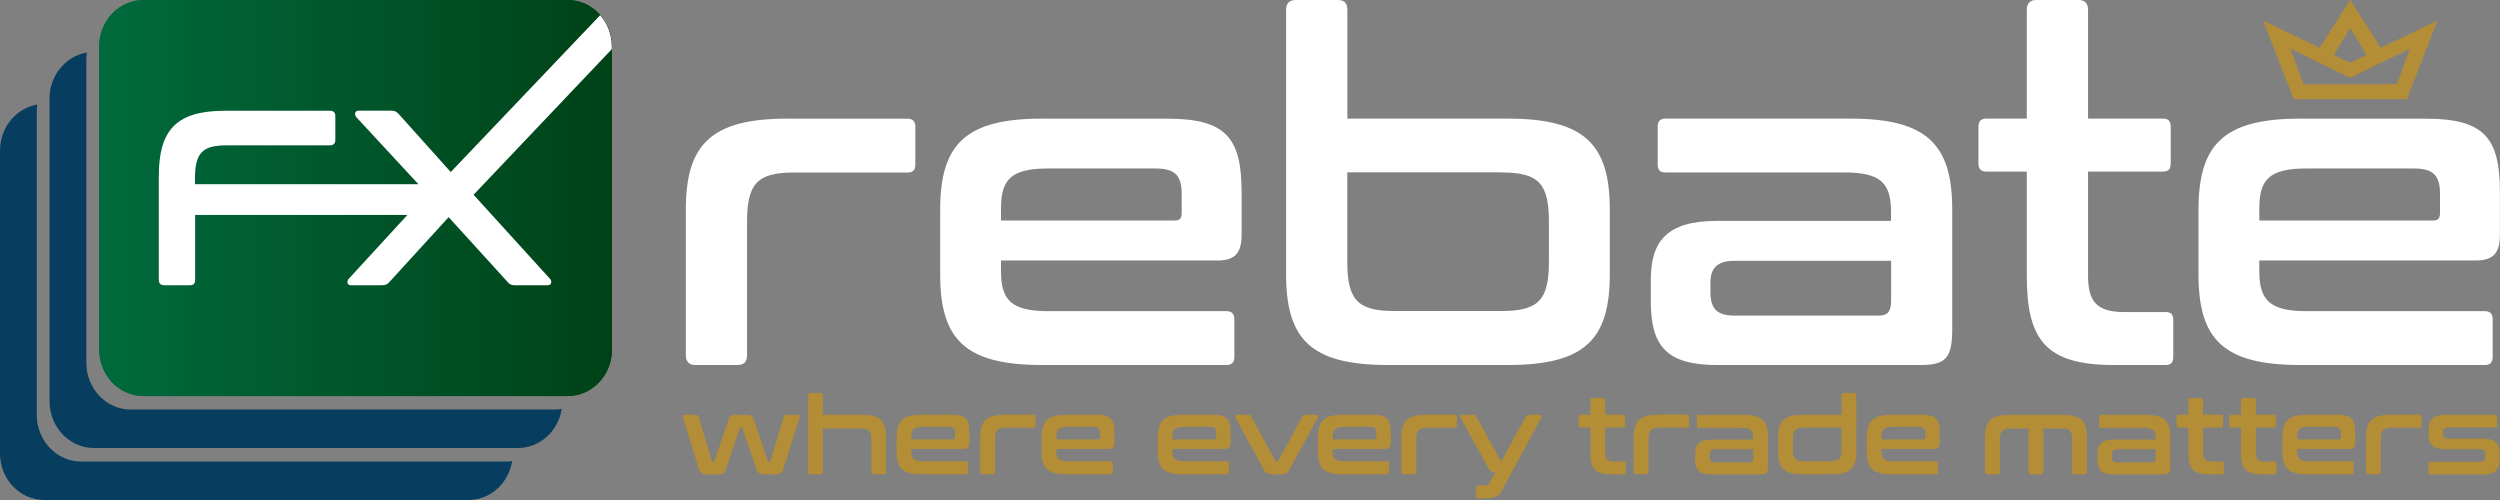 <svg width="200" height="40" viewBox="0 0 200 40" fill="none" xmlns="http://www.w3.org/2000/svg">
<rect x="0" y="0" width="200" height="40" fill="#808080" stroke="none"/>
<path fill-rule="evenodd" clip-rule="evenodd" d="M63.02 9.489C56.855 9.489 54.867 11.572 54.867 16.779V28.409C54.867 28.947 55.139 29.2 55.653 29.2H59.007C59.52 29.2 59.762 28.947 59.762 28.409V17.748C59.762 14.733 60.548 13.802 63.497 13.802H72.611C73.021 13.802 73.227 13.625 73.227 13.156V10.141C73.227 9.71 73.021 9.495 72.611 9.495H63.02V9.489ZM83.368 9.489C77.203 9.489 75.215 11.572 75.215 16.779V21.948C75.215 27.154 77.203 29.2 83.368 29.2H98.132C98.543 29.2 98.748 28.985 98.748 28.554V25.539C98.748 25.108 98.543 24.893 98.132 24.893H83.845C80.866 24.893 80.08 23.962 80.08 21.701V20.839H97.376C98.712 20.839 99.328 20.339 99.328 18.793V15.386C99.328 11.04 98.095 9.495 93.4 9.495H83.362L83.368 9.489ZM80.08 16.671C80.08 14.372 80.866 13.479 83.845 13.479H92.445C94.022 13.479 94.536 14.055 94.536 15.525V17.032C94.536 17.501 94.367 17.64 93.956 17.64H80.08V16.671ZM103.673 0C103.16 0 102.888 0.253 102.888 0.792V21.948C102.888 27.154 104.876 29.2 111.04 29.2H120.631C126.795 29.2 128.784 27.154 128.784 21.948V16.779C128.784 11.572 126.795 9.489 120.631 9.489H107.789V0.792C107.789 0.253 107.547 0 107.034 0H103.68H103.673ZM120.148 13.796C123.127 13.796 123.913 14.727 123.913 17.742V20.934C123.913 23.949 123.127 24.88 120.148 24.88H111.518C108.575 24.88 107.783 23.949 107.783 20.934V13.789H120.148V13.796ZM133.232 9.489C132.821 9.489 132.615 9.704 132.615 10.135V13.15C132.615 13.618 132.821 13.796 133.232 13.796H147.548C150.528 13.796 151.283 14.695 151.283 16.988V17.672H137.341C133.298 17.672 132.065 19.357 132.065 22.378V24.101C132.065 27.655 133.298 29.2 137.341 29.2H153.646C155.635 29.2 156.179 28.662 156.179 26.331V16.779C156.179 11.572 154.19 9.489 148.026 9.489H133.226H133.232ZM150.292 25.248H138.749C137.347 25.248 136.834 24.671 136.834 23.379V22.625C136.834 21.479 137.347 20.865 138.749 20.865H151.289V24.025C151.289 24.925 151.017 25.248 150.298 25.248H150.292ZM158.892 9.489C158.481 9.489 158.276 9.704 158.276 10.135V13.08C158.276 13.511 158.481 13.726 158.892 13.726H162.143V22.055C162.143 27.154 163.618 29.2 169.099 29.2H173.245C173.692 29.2 173.862 28.985 173.862 28.554V25.609C173.862 25.178 173.692 24.963 173.245 24.963H169.921C167.661 24.963 167.044 24.032 167.044 22.055V13.726H173.04C173.487 13.726 173.656 13.511 173.656 13.08V10.135C173.656 9.704 173.487 9.489 173.04 9.489H167.044V0.792C167.044 0.253 166.773 0 166.289 0H162.899C162.421 0 162.143 0.253 162.143 0.792V9.489H158.892ZM184.033 9.489C177.868 9.489 175.88 11.572 175.88 16.779V21.948C175.88 27.154 177.868 29.2 184.033 29.2H198.797C199.207 29.2 199.413 28.985 199.413 28.554V25.539C199.413 25.108 199.207 24.893 198.797 24.893H184.51C181.531 24.893 180.745 23.962 180.745 21.701V20.839H198.041C199.376 20.839 199.993 20.339 199.993 18.793V15.386C199.993 11.04 198.76 9.495 194.064 9.495H184.026L184.033 9.489ZM180.745 16.671C180.745 14.372 181.531 13.479 184.51 13.479H193.11C194.687 13.479 195.201 14.055 195.201 15.525V17.032C195.201 17.501 195.031 17.64 194.621 17.64H180.745V16.671Z" fill="white"/>
<path fill-rule="evenodd" clip-rule="evenodd" d="M40.974 36.873C40.702 38.64 39.234 40.002 37.475 40.002H3.547C1.595 40.002 0 38.33 0 36.284V12.031C0 10.188 1.299 8.648 2.985 8.363C2.955 8.553 2.943 8.75 2.943 8.952V33.206C2.943 35.252 4.539 36.924 6.491 36.924H40.418C40.611 36.924 40.799 36.905 40.98 36.88L40.974 36.873Z" fill="#073E60"/>
<path fill-rule="evenodd" clip-rule="evenodd" d="M44.939 32.711C44.667 34.478 43.198 35.84 41.44 35.84H7.512C5.56 35.84 3.965 34.168 3.965 32.122V7.869C3.965 6.025 5.264 4.486 6.95 4.201C6.92 4.391 6.908 4.588 6.908 4.79V29.044C6.908 31.09 8.503 32.762 10.455 32.762H44.383C44.576 32.762 44.764 32.743 44.945 32.718L44.939 32.711Z" fill="#073E60"/>
<path d="M45.41 0H11.482C9.523 0 7.935 1.665 7.935 3.718V27.965C7.935 30.018 9.523 31.683 11.482 31.683H45.41C47.369 31.683 48.958 30.018 48.958 27.965V3.718C48.958 1.665 47.369 0 45.41 0Z" fill="url(#paint0_linear_1553_20591)"/>
<path d="M45.41 0H11.482C9.523 0 7.935 1.665 7.935 3.718V27.965C7.935 30.018 9.523 31.683 11.482 31.683H45.41C47.369 31.683 48.958 30.018 48.958 27.965V3.718C48.958 1.665 47.369 0 45.41 0Z" fill="url(#paint1_linear_1553_20591)"/>
<path fill-rule="evenodd" clip-rule="evenodd" d="M54.778 33.188C54.627 33.188 54.603 33.276 54.639 33.397L55.878 37.412C56.011 37.843 56.168 37.95 56.512 37.95H57.552C57.842 37.95 57.963 37.818 58.108 37.412L59.19 34.245C59.196 34.214 59.22 34.195 59.262 34.195H59.311C59.353 34.195 59.377 34.214 59.383 34.245L60.477 37.412C60.616 37.818 60.743 37.95 61.033 37.95H62.072C62.417 37.95 62.574 37.849 62.707 37.412L63.964 33.397C63.994 33.276 63.964 33.188 63.825 33.188H62.888C62.773 33.188 62.713 33.238 62.701 33.327L61.625 36.893C61.607 36.937 61.583 36.956 61.54 36.956H61.51C61.462 36.956 61.438 36.937 61.426 36.893L60.32 33.606C60.211 33.295 60.09 33.188 59.788 33.188H58.803C58.507 33.188 58.38 33.289 58.271 33.606L57.153 36.893C57.147 36.937 57.123 36.956 57.069 36.956H57.038C56.996 36.956 56.972 36.937 56.954 36.893L55.884 33.327C55.86 33.238 55.799 33.188 55.697 33.188H54.76H54.778Z" fill="#B38E36"/>
<path fill-rule="evenodd" clip-rule="evenodd" d="M64.834 31.441C64.707 31.441 64.653 31.505 64.653 31.631V37.75C64.653 37.883 64.713 37.94 64.834 37.94H65.644C65.771 37.94 65.826 37.877 65.826 37.75V34.279H68.859C69.572 34.279 69.711 34.507 69.711 35.235V37.75C69.711 37.883 69.772 37.94 69.893 37.94H70.702C70.829 37.94 70.884 37.877 70.884 37.75V34.944C70.884 33.69 70.406 33.183 68.913 33.183H65.819V31.631C65.819 31.498 65.759 31.441 65.638 31.441H64.828H64.834Z" fill="#B38E36"/>
<path fill-rule="evenodd" clip-rule="evenodd" d="M73.705 33.186C72.219 33.186 71.735 33.687 71.735 34.947V36.195C71.735 37.449 72.212 37.943 73.705 37.943H77.271C77.367 37.943 77.422 37.892 77.422 37.785V37.056C77.422 36.955 77.373 36.898 77.271 36.898H73.82C73.101 36.898 72.907 36.67 72.907 36.125V35.916H77.083C77.403 35.916 77.555 35.795 77.555 35.422V34.599C77.555 33.547 77.258 33.18 76.122 33.18H73.699L73.705 33.186ZM72.913 34.922C72.913 34.364 73.107 34.149 73.826 34.149H75.905C76.286 34.149 76.406 34.288 76.406 34.643V35.004C76.406 35.118 76.364 35.15 76.267 35.15H72.919V34.915L72.913 34.922Z" fill="#B38E36"/>
<path fill-rule="evenodd" clip-rule="evenodd" d="M80.389 33.185C78.903 33.185 78.419 33.685 78.419 34.946V37.752C78.419 37.884 78.486 37.942 78.607 37.942H79.416C79.543 37.942 79.598 37.878 79.598 37.752V35.173C79.598 34.445 79.785 34.217 80.498 34.217H82.698C82.795 34.217 82.849 34.173 82.849 34.059V33.33C82.849 33.229 82.8 33.172 82.698 33.172H80.383L80.389 33.185Z" fill="#B38E36"/>
<path fill-rule="evenodd" clip-rule="evenodd" d="M85.302 33.186C83.816 33.186 83.332 33.687 83.332 34.947V36.195C83.332 37.449 83.809 37.943 85.302 37.943H88.868C88.965 37.943 89.019 37.892 89.019 37.785V37.056C89.019 36.955 88.971 36.898 88.868 36.898H85.417C84.698 36.898 84.505 36.67 84.505 36.125V35.916H88.681C89.001 35.916 89.152 35.795 89.152 35.422V34.599C89.152 33.547 88.856 33.18 87.72 33.18H85.296L85.302 33.186ZM84.511 34.922C84.511 34.364 84.698 34.149 85.423 34.149H87.502C87.883 34.149 88.004 34.288 88.004 34.643V35.004C88.004 35.118 87.961 35.15 87.865 35.15H84.516V34.915L84.511 34.922Z" fill="#B38E36"/>
<path fill-rule="evenodd" clip-rule="evenodd" d="M94.598 33.186C93.111 33.186 92.627 33.687 92.627 34.947V36.195C92.627 37.449 93.105 37.943 94.598 37.943H98.163C98.26 37.943 98.314 37.892 98.314 37.785V37.056C98.314 36.955 98.266 36.898 98.163 36.898H94.713C93.993 36.898 93.8 36.67 93.8 36.125V35.916H97.976C98.296 35.916 98.448 35.795 98.448 35.422V34.599C98.448 33.547 98.151 33.18 97.015 33.18H94.591L94.598 33.186ZM93.806 34.922C93.806 34.364 93.993 34.149 94.719 34.149H96.798C97.178 34.149 97.299 34.288 97.299 34.643V35.004C97.299 35.118 97.257 35.15 97.16 35.15H93.812V34.915L93.806 34.922Z" fill="#B38E36"/>
<path fill-rule="evenodd" clip-rule="evenodd" d="M98.942 33.188C98.827 33.188 98.778 33.289 98.833 33.403L101.099 37.558C101.256 37.843 101.419 37.95 101.788 37.95H102.465C102.839 37.95 103.003 37.849 103.16 37.558L105.426 33.403C105.486 33.289 105.432 33.188 105.317 33.188H104.399C104.29 33.188 104.242 33.232 104.199 33.308L102.247 36.886C102.223 36.931 102.199 36.937 102.157 36.937H102.126C102.084 36.937 102.06 36.931 102.036 36.886L100.09 33.308C100.048 33.219 99.993 33.188 99.89 33.188H98.942Z" fill="#B38E36"/>
<path fill-rule="evenodd" clip-rule="evenodd" d="M107.409 33.186C105.922 33.186 105.439 33.687 105.439 34.947V36.195C105.439 37.449 105.916 37.943 107.409 37.943H110.974C111.071 37.943 111.126 37.892 111.126 37.785V37.056C111.126 36.955 111.077 36.898 110.974 36.898H107.523C106.804 36.898 106.611 36.67 106.611 36.125V35.916H110.787C111.107 35.916 111.258 35.795 111.258 35.422V34.599C111.258 33.547 110.962 33.18 109.826 33.18H107.403L107.409 33.186ZM106.617 34.922C106.617 34.364 106.804 34.149 107.53 34.149H109.609C109.989 34.149 110.11 34.288 110.11 34.643V35.004C110.11 35.118 110.068 35.15 109.971 35.15H106.623V34.915L106.617 34.922Z" fill="#B38E36"/>
<path fill-rule="evenodd" clip-rule="evenodd" d="M114.093 33.185C112.606 33.185 112.123 33.685 112.123 34.946V37.752C112.123 37.884 112.189 37.942 112.31 37.942H113.12C113.247 37.942 113.302 37.878 113.302 37.752V35.173C113.302 34.445 113.489 34.217 114.202 34.217H116.402C116.498 34.217 116.553 34.173 116.553 34.059V33.33C116.553 33.229 116.504 33.172 116.402 33.172H114.087L114.093 33.185Z" fill="#B38E36"/>
<path fill-rule="evenodd" clip-rule="evenodd" d="M122.275 33.188C122.178 33.188 122.118 33.219 122.075 33.308L120.13 36.842C120.057 36.842 120.021 36.798 119.93 36.646L118.093 33.308C118.051 33.219 117.996 33.188 117.893 33.188H116.945C116.83 33.188 116.781 33.289 116.836 33.403L119.072 37.444C119.205 37.684 119.326 37.792 119.604 37.818L119.157 38.641C119.084 38.78 118.957 38.837 118.734 38.837H118.244C118.147 38.837 118.093 38.888 118.093 38.996V39.705C118.093 39.806 118.141 39.864 118.244 39.864H118.824C119.537 39.864 119.918 39.673 120.13 39.274L123.308 33.403C123.369 33.289 123.314 33.188 123.2 33.188H122.275Z" fill="#B38E36"/>
<path fill-rule="evenodd" clip-rule="evenodd" d="M126.445 33.183C126.348 33.183 126.293 33.233 126.293 33.341V34.05C126.293 34.152 126.342 34.209 126.445 34.209H127.23V36.223C127.23 37.452 127.587 37.946 128.91 37.946H129.914C130.022 37.946 130.064 37.895 130.064 37.788V37.078C130.064 36.977 130.022 36.92 129.914 36.92H129.11C128.566 36.92 128.415 36.692 128.415 36.217V34.203H129.865C129.974 34.203 130.016 34.152 130.016 34.044V33.335C130.016 33.233 129.974 33.176 129.865 33.176H128.415V32.03C128.415 31.897 128.348 31.84 128.233 31.84H127.412C127.297 31.84 127.23 31.903 127.23 32.03V33.176H126.445V33.183Z" fill="#B38E36"/>
<path fill-rule="evenodd" clip-rule="evenodd" d="M132.67 33.181C131.183 33.181 130.7 33.681 130.7 34.942V37.748C130.7 37.88 130.767 37.938 130.887 37.938H131.697C131.824 37.938 131.879 37.874 131.879 37.748V35.169C131.879 34.441 132.066 34.213 132.779 34.213H134.979C135.075 34.213 135.13 34.169 135.13 34.055V33.327C135.13 33.225 135.082 33.168 134.979 33.168H132.664L132.67 33.181Z" fill="#B38E36"/>
<path fill-rule="evenodd" clip-rule="evenodd" d="M135.897 33.188C135.8 33.188 135.746 33.238 135.746 33.346V34.074C135.746 34.188 135.794 34.232 135.897 34.232H139.354C140.073 34.232 140.254 34.448 140.254 35.005V35.17H136.888C135.909 35.17 135.613 35.575 135.613 36.304V36.722C135.613 37.583 135.909 37.95 136.888 37.95H140.828C141.306 37.95 141.439 37.818 141.439 37.254V34.948C141.439 33.694 140.961 33.188 139.469 33.188H135.897ZM140.019 36.994H137.233C136.894 36.994 136.767 36.855 136.767 36.544V36.361C136.767 36.082 136.894 35.937 137.233 35.937H140.26V36.697C140.26 36.912 140.194 36.994 140.019 36.994Z" fill="#B38E36"/>
<path fill-rule="evenodd" clip-rule="evenodd" d="M144.219 33.183C142.733 33.183 142.249 33.684 142.249 34.944V36.192C142.249 37.446 142.727 37.94 144.219 37.94H146.534C148.021 37.94 148.504 37.446 148.504 36.192V31.631C148.504 31.498 148.444 31.441 148.323 31.441H147.513C147.386 31.441 147.332 31.505 147.332 31.631V33.183H144.219ZM146.419 36.901H144.334C143.621 36.901 143.434 36.673 143.434 35.945V35.172C143.434 34.444 143.621 34.216 144.334 34.216H147.326V35.938C147.326 36.667 147.138 36.895 146.413 36.895L146.419 36.901Z" fill="#B38E36"/>
<path fill-rule="evenodd" clip-rule="evenodd" d="M151.32 33.186C149.833 33.186 149.35 33.687 149.35 34.947V36.195C149.35 37.449 149.827 37.943 151.32 37.943H154.885C154.982 37.943 155.036 37.892 155.036 37.785V37.056C155.036 36.955 154.988 36.898 154.885 36.898H151.434C150.715 36.898 150.522 36.67 150.522 36.125V35.916H154.698C155.018 35.916 155.169 35.795 155.169 35.422V34.599C155.169 33.547 154.873 33.18 153.737 33.18H151.314L151.32 33.186ZM150.528 34.922C150.528 34.364 150.715 34.149 151.44 34.149H153.519C153.9 34.149 154.021 34.288 154.021 34.643V35.004C154.021 35.118 153.979 35.15 153.882 35.15H150.534V34.915L150.528 34.922Z" fill="#B38E36"/>
<path fill-rule="evenodd" clip-rule="evenodd" d="M160.773 33.188C159.286 33.188 158.802 33.688 158.802 34.948V37.754C158.802 37.887 158.869 37.944 158.99 37.944H159.8C159.927 37.944 159.981 37.881 159.981 37.754V35.24C159.981 34.511 160.168 34.283 160.881 34.283H162.29V37.754C162.29 37.887 162.35 37.944 162.471 37.944H163.281C163.408 37.944 163.468 37.881 163.468 37.754V34.283H164.925C165.644 34.283 165.777 34.511 165.777 35.24V37.754C165.777 37.887 165.837 37.944 165.958 37.944H166.768C166.895 37.944 166.949 37.881 166.949 37.754V34.948C166.949 33.694 166.478 33.188 164.991 33.188H160.767H160.773Z" fill="#B38E36"/>
<path fill-rule="evenodd" clip-rule="evenodd" d="M168.085 33.188C167.988 33.188 167.933 33.238 167.933 33.346V34.074C167.933 34.188 167.982 34.232 168.085 34.232H171.541C172.261 34.232 172.442 34.448 172.442 35.005V35.17H169.076C168.097 35.17 167.801 35.575 167.801 36.304V36.722C167.801 37.583 168.097 37.95 169.076 37.95H173.016C173.494 37.95 173.626 37.818 173.626 37.254V34.948C173.626 33.694 173.149 33.188 171.656 33.188H168.085ZM172.206 36.994H169.42C169.082 36.994 168.955 36.855 168.955 36.544V36.361C168.955 36.082 169.082 35.937 169.42 35.937H172.448V36.697C172.448 36.912 172.382 36.994 172.206 36.994Z" fill="#B38E36"/>
<path fill-rule="evenodd" clip-rule="evenodd" d="M174.279 33.183C174.183 33.183 174.128 33.233 174.128 33.341V34.05C174.128 34.152 174.176 34.209 174.279 34.209H175.065V36.223C175.065 37.452 175.421 37.946 176.745 37.946H177.748C177.857 37.946 177.899 37.895 177.899 37.788V37.078C177.899 36.977 177.857 36.92 177.748 36.92H176.944C176.4 36.92 176.249 36.692 176.249 36.217V34.203H177.7C177.808 34.203 177.851 34.152 177.851 34.044V33.335C177.851 33.233 177.808 33.176 177.7 33.176H176.249V32.03C176.249 31.897 176.183 31.84 176.068 31.84H175.246C175.131 31.84 175.065 31.903 175.065 32.03V33.176H174.279V33.183Z" fill="#B38E36"/>
<path fill-rule="evenodd" clip-rule="evenodd" d="M178.498 33.183C178.401 33.183 178.346 33.233 178.346 33.341V34.05C178.346 34.152 178.395 34.209 178.498 34.209H179.283V36.223C179.283 37.452 179.64 37.946 180.963 37.946H181.967C182.075 37.946 182.118 37.895 182.118 37.788V37.078C182.118 36.977 182.075 36.92 181.967 36.92H181.163C180.619 36.92 180.468 36.692 180.468 36.217V34.203H181.918C182.027 34.203 182.069 34.152 182.069 34.044V33.335C182.069 33.233 182.027 33.176 181.918 33.176H180.468V32.03C180.468 31.897 180.401 31.84 180.286 31.84H179.465C179.35 31.84 179.283 31.903 179.283 32.03V33.176H178.498V33.183Z" fill="#B38E36"/>
<path fill-rule="evenodd" clip-rule="evenodd" d="M184.571 33.186C183.084 33.186 182.601 33.687 182.601 34.947V36.195C182.601 37.449 183.078 37.943 184.571 37.943H188.136C188.233 37.943 188.287 37.892 188.287 37.785V37.056C188.287 36.955 188.239 36.898 188.136 36.898H184.686C183.966 36.898 183.773 36.67 183.773 36.125V35.916H187.949C188.269 35.916 188.42 35.795 188.42 35.422V34.599C188.42 33.547 188.124 33.18 186.988 33.18H184.565L184.571 33.186ZM183.779 34.922C183.779 34.364 183.966 34.149 184.691 34.149H186.77C187.151 34.149 187.272 34.288 187.272 34.643V35.004C187.272 35.118 187.23 35.15 187.133 35.15H183.785V34.915L183.779 34.922Z" fill="#B38E36"/>
<path fill-rule="evenodd" clip-rule="evenodd" d="M191.256 33.185C189.769 33.185 189.285 33.685 189.285 34.946V37.752C189.285 37.884 189.352 37.942 189.473 37.942H190.283C190.409 37.942 190.464 37.878 190.464 37.752V35.173C190.464 34.445 190.651 34.217 191.364 34.217H193.564C193.661 34.217 193.715 34.173 193.715 34.059V33.33C193.715 33.229 193.667 33.172 193.564 33.172H191.25L191.256 33.185Z" fill="#B38E36"/>
<path fill-rule="evenodd" clip-rule="evenodd" d="M195.583 33.188C194.61 33.188 194.283 33.656 194.283 34.378V34.758C194.283 35.518 194.646 35.93 195.577 35.93H198.356C198.695 35.93 198.822 36.069 198.822 36.291V36.526C198.822 36.823 198.695 36.943 198.356 36.943H194.434C194.338 36.943 194.283 36.994 194.283 37.102V37.798C194.283 37.9 194.332 37.957 194.434 37.957H198.671C199.65 37.957 199.97 37.507 199.97 36.741V36.253C199.97 35.506 199.607 35.094 198.677 35.094H195.891C195.552 35.094 195.438 34.955 195.438 34.72V34.587C195.438 34.334 195.552 34.195 195.891 34.195H199.62C199.716 34.195 199.771 34.144 199.771 34.036V33.346C199.771 33.245 199.722 33.188 199.62 33.188H195.583Z" fill="#B38E36"/>
<path fill-rule="evenodd" clip-rule="evenodd" d="M183.496 7.93L181.049 1.641L185.575 3.819L188.023 0L190.471 3.819L194.997 1.641L192.55 7.93H183.503H183.496ZM188.017 6.74H191.746L192.803 3.895L188.017 6.22L183.23 3.895L184.288 6.74H188.017ZM188.017 5.023L189.328 4.396L188.017 2.242L186.705 4.396L188.017 5.023Z" fill="#B38E36"/>
<path fill-rule="evenodd" clip-rule="evenodd" d="M18.033 8.86C14.189 8.86 12.703 10.298 12.703 14.124V22.384C12.703 22.681 12.854 22.82 13.138 22.82H15.193C15.477 22.82 15.61 22.681 15.61 22.384V17.196H32.592L27.902 22.301C27.733 22.479 27.751 22.82 28.071 22.82H30.543C30.869 22.82 31.002 22.738 31.171 22.542L35.891 17.373L40.593 22.542C40.744 22.738 40.895 22.82 41.203 22.82H43.808C44.152 22.82 44.171 22.479 43.995 22.301L37.886 15.581L48.939 3.938V3.71C48.939 2.754 48.588 1.874 48.014 1.215L36.06 13.763L31.909 9.133C31.757 8.955 31.606 8.854 31.298 8.854H28.694C28.349 8.854 28.349 9.196 28.506 9.373L33.474 14.738H15.597V14.339C15.597 12.242 16.166 11.628 18.13 11.628H26.391C26.675 11.628 26.826 11.489 26.826 11.191V9.297C26.826 8.999 26.675 8.86 26.391 8.86H18.015H18.033Z" fill="white"/>
<defs>
<linearGradient id="paint0_linear_1553_20591" x1="7.935" y1="15.842" x2="48.951" y2="15.842" gradientUnits="userSpaceOnUse">
<stop stop-color="#006A3D"/>
<stop offset="1" stop-color="#004217"/>
</linearGradient>
<linearGradient id="paint1_linear_1553_20591" x1="7.935" y1="15.842" x2="48.951" y2="15.842" gradientUnits="userSpaceOnUse">
<stop stop-color="#006A3D"/>
<stop offset="1" stop-color="#004217"/>
</linearGradient>
</defs>
</svg>
